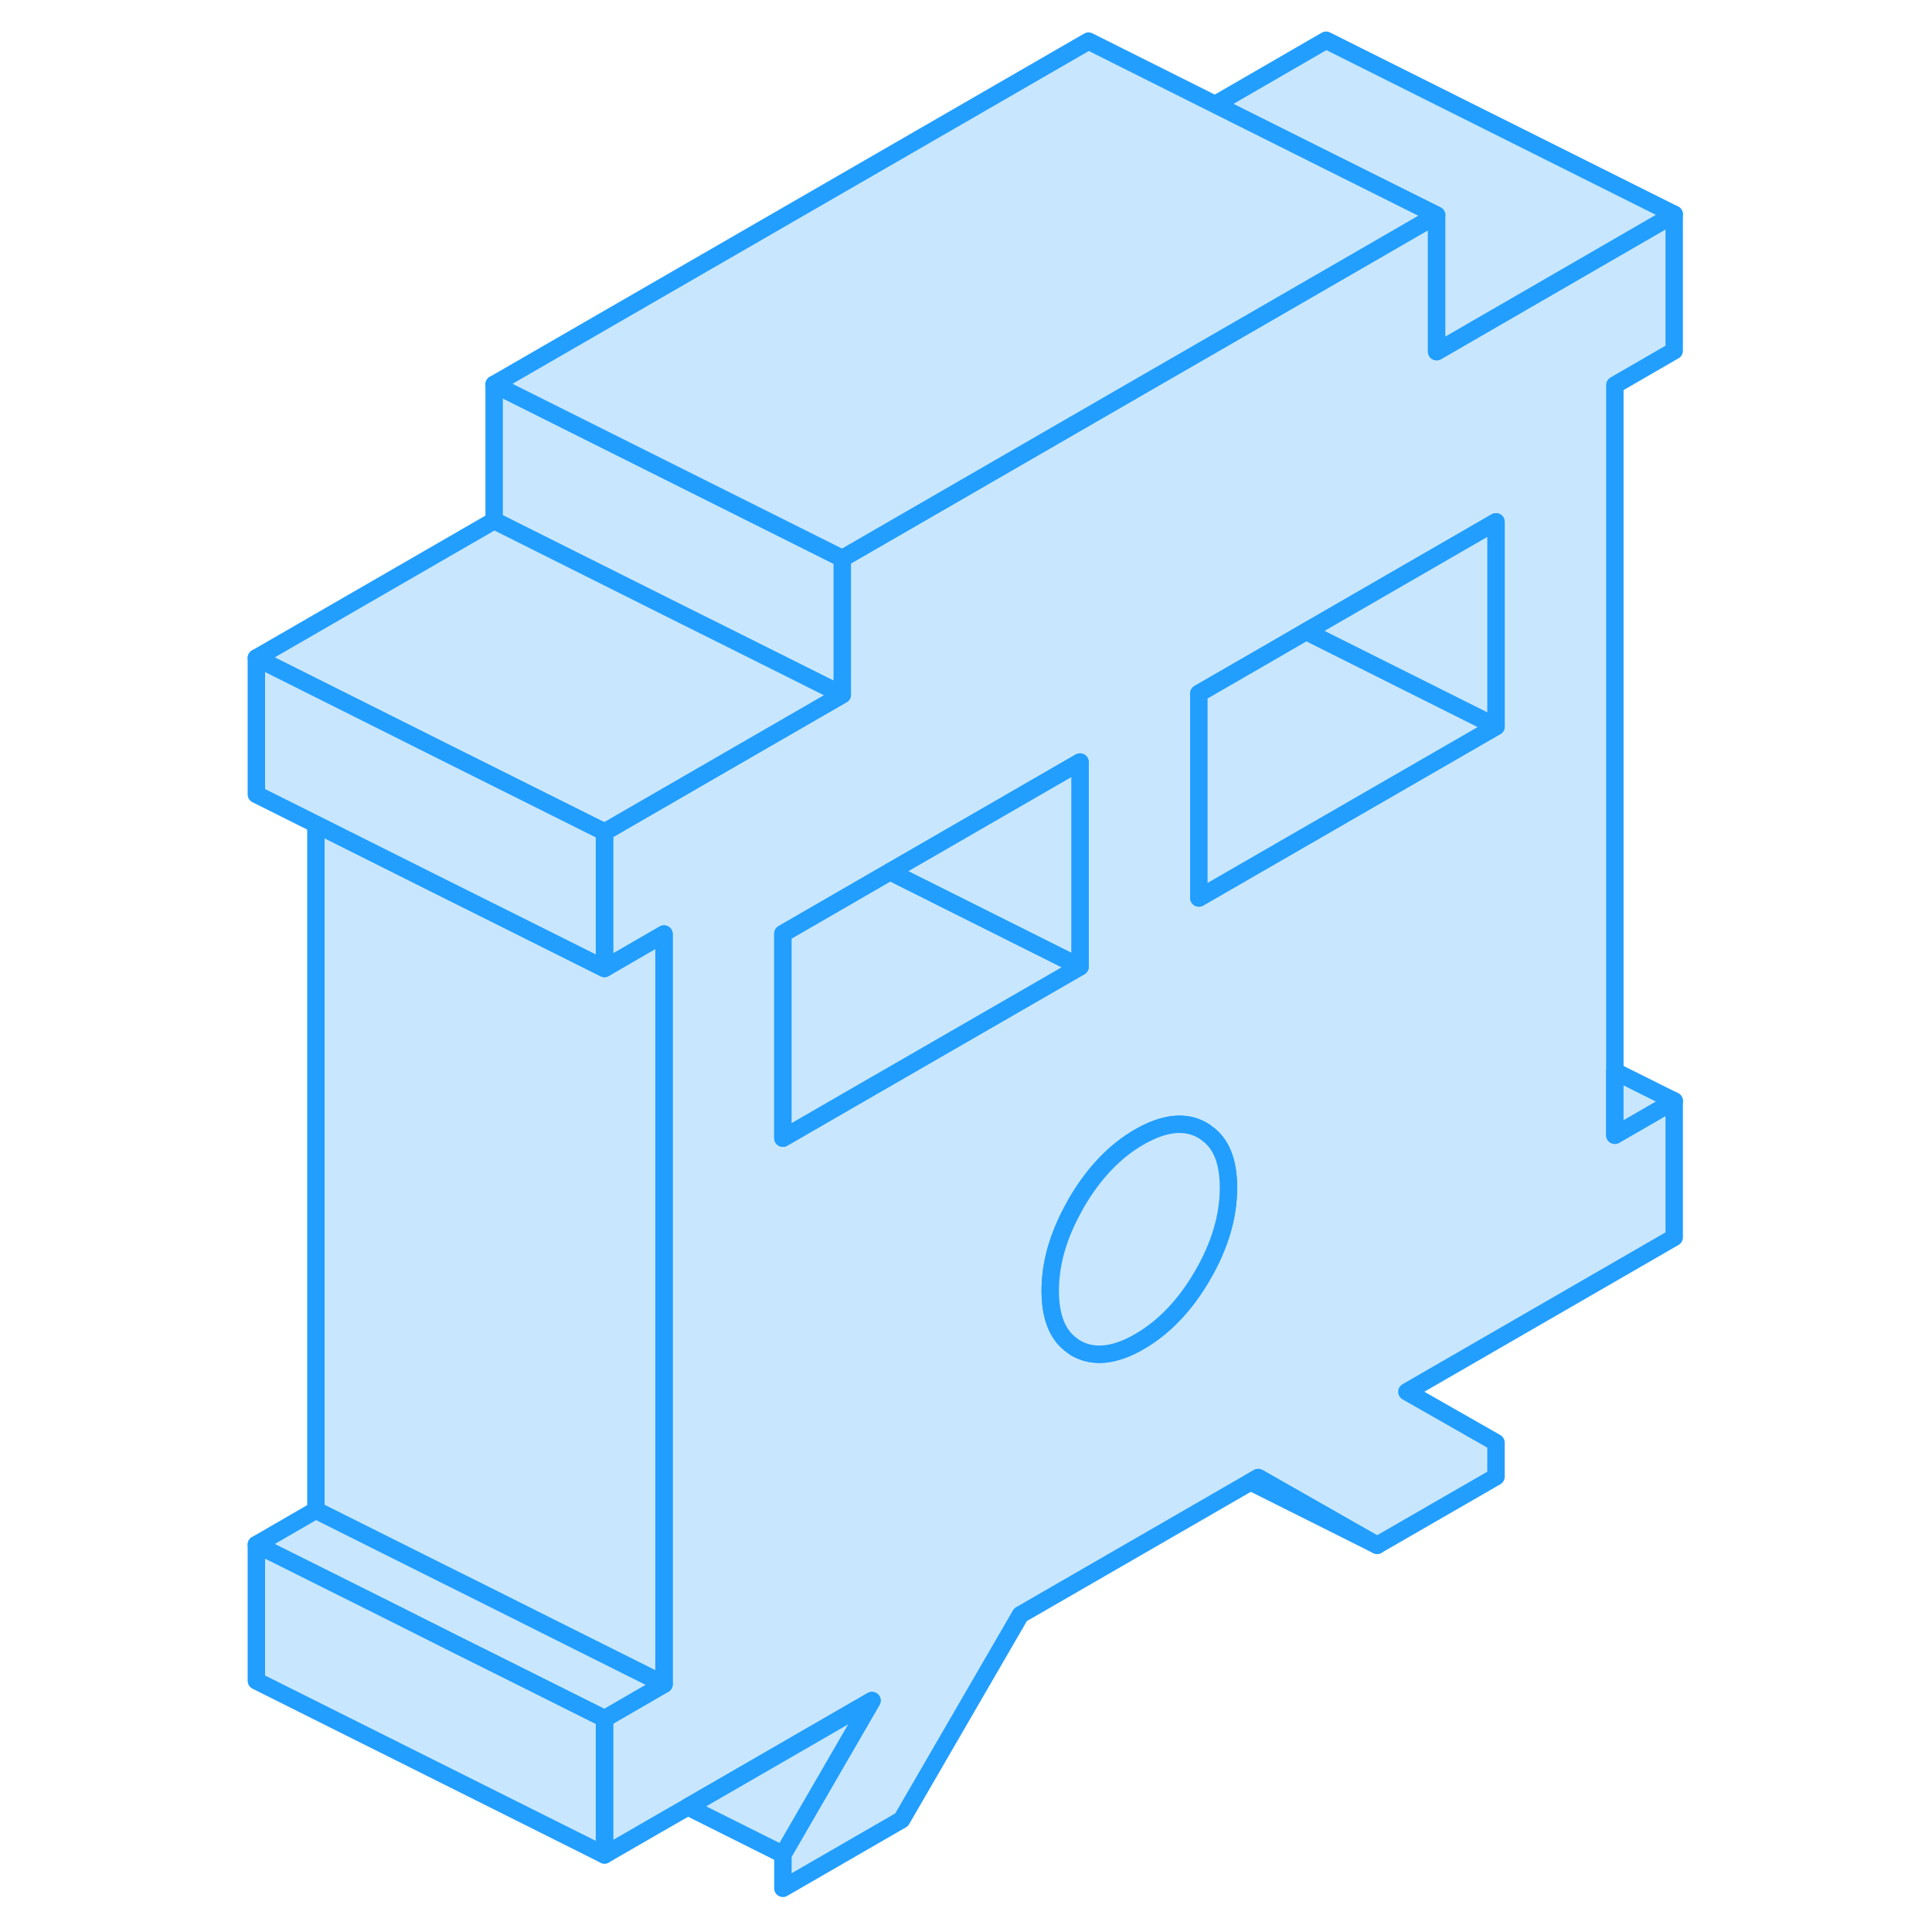 <svg viewBox="0 0 87 111" fill="#c8e7ff" xmlns="http://www.w3.org/2000/svg" height="48" width="48" stroke-width="1px" stroke-linecap="round" stroke-linejoin="round"><path d="M80.779 22.122L84.189 20.152V12.312L70.54 20.203V12.363L60.779 18.003L53.95 21.942L36.88 31.802L36.389 32.083V39.913L30.05 43.572L22.73 47.803V55.642L26.149 53.663V96.763L22.73 98.743V106.573L25.709 104.852L27.52 103.812L38.099 97.703L32.98 106.542V108.492L39.8 104.552L46.63 92.772L59.849 85.142L60.29 84.892L67.12 88.782L73.95 84.843V82.882L68.829 79.963L84.189 71.093V63.252L80.779 65.222V22.122ZM37.29 62.903L32.98 65.392V53.642L39.139 50.083L50.05 43.782V55.542L37.29 62.903ZM57.09 73.272C56.099 74.983 54.889 76.252 53.459 77.082C52.039 77.903 50.83 78.022 49.83 77.463C49.76 77.422 49.7 77.382 49.639 77.332C48.77 76.743 48.34 75.683 48.34 74.153C48.34 72.862 48.65 71.552 49.27 70.213C49.38 69.983 49.499 69.743 49.63 69.502C49.69 69.382 49.76 69.252 49.83 69.132C50.83 67.412 52.039 66.142 53.459 65.323C54.889 64.502 56.099 64.373 57.09 64.942C57.16 64.983 57.23 65.022 57.29 65.082C58.16 65.662 58.58 66.722 58.58 68.243C58.58 69.873 58.09 71.552 57.09 73.272ZM73.95 41.742L60.779 49.343L56.88 51.593V39.843L60.779 37.593L63.04 36.282L73.95 29.983V41.742Z" stroke="#229EFF" stroke-linejoin="round"/><path d="M73.95 29.982V41.742L63.04 36.282L73.95 29.982Z" stroke="#229EFF" stroke-linejoin="round"/><path d="M50.05 55.542L37.29 62.902L32.98 65.392V53.642L39.139 50.082L50.05 55.542Z" stroke="#229EFF" stroke-linejoin="round"/><path d="M58.58 68.243C58.58 69.873 58.09 71.552 57.09 73.272C56.099 74.983 54.889 76.252 53.459 77.082C52.039 77.903 50.83 78.022 49.83 77.463C49.76 77.422 49.7 77.382 49.639 77.332C48.77 76.743 48.34 75.683 48.34 74.153C48.34 72.862 48.65 71.552 49.27 70.213C49.38 69.983 49.499 69.743 49.63 69.502C49.69 69.382 49.76 69.252 49.83 69.132C50.83 67.412 52.039 66.142 53.459 65.323C54.889 64.502 56.099 64.373 57.09 64.942C57.16 64.983 57.23 65.022 57.29 65.082C58.16 65.662 58.58 66.722 58.58 68.243Z" stroke="#229EFF" stroke-linejoin="round"/><path d="M73.95 41.742L60.779 49.342L56.88 51.592V39.842L60.779 37.592L63.04 36.282L73.95 41.742Z" stroke="#229EFF" stroke-linejoin="round"/><path d="M50.05 43.782V55.542L39.139 50.082L50.05 43.782Z" stroke="#229EFF" stroke-linejoin="round"/><path d="M26.149 96.763L22.73 98.743L17.27 96.013L14.18 94.473L10 92.373L2.729 88.743L6.15 86.763L13.43 90.403L15.839 91.603L20.23 93.803L26.149 96.763Z" stroke="#229EFF" stroke-linejoin="round"/><path d="M36.389 32.082V39.912L30.05 36.742L27.3 35.372L16.39 29.912V22.082L36.389 32.082Z" stroke="#229EFF" stroke-linejoin="round"/><path d="M70.54 20.203V12.363L64.189 9.193L57.81 6.003L64.189 2.312L84.189 12.312L70.54 20.203Z" stroke="#229EFF" stroke-linejoin="round"/><path d="M70.54 12.362L60.779 18.002L53.95 21.942L36.88 31.802L36.389 32.082L16.39 22.082L50.54 2.362L57.81 6.002L64.189 9.192L70.54 12.362Z" stroke="#229EFF" stroke-linejoin="round"/><path d="M36.389 39.912L30.05 43.572L22.73 47.802L13.639 43.262L2.729 37.802L16.39 29.912L27.3 35.372L30.05 36.742L36.389 39.912Z" stroke="#229EFF" stroke-linejoin="round"/><path d="M26.149 53.663V96.763L20.23 93.803L15.839 91.603L13.43 90.403L6.15 86.763V47.352L12.979 50.773L17.27 52.913L22.73 55.643L26.149 53.663Z" stroke="#229EFF" stroke-linejoin="round"/><path d="M22.73 47.803V55.643L17.27 52.913L12.979 50.773L6.15 47.353L2.729 45.643V37.803L13.639 43.263L22.73 47.803Z" stroke="#229EFF" stroke-linejoin="round"/><path d="M22.73 98.742V106.572L2.729 96.572V88.742L10 92.372L14.18 94.472L17.27 96.012L22.73 98.742Z" stroke="#229EFF" stroke-linejoin="round"/><path d="M38.099 97.702L32.98 106.542L27.52 103.812L38.099 97.702Z" stroke="#229EFF" stroke-linejoin="round"/><path d="M67.12 88.782L59.849 85.143L60.29 84.893L67.12 88.782Z" stroke="#229EFF" stroke-linejoin="round"/><path d="M84.189 63.253L80.779 65.223V61.553L84.189 63.253Z" stroke="#229EFF" stroke-linejoin="round"/></svg>